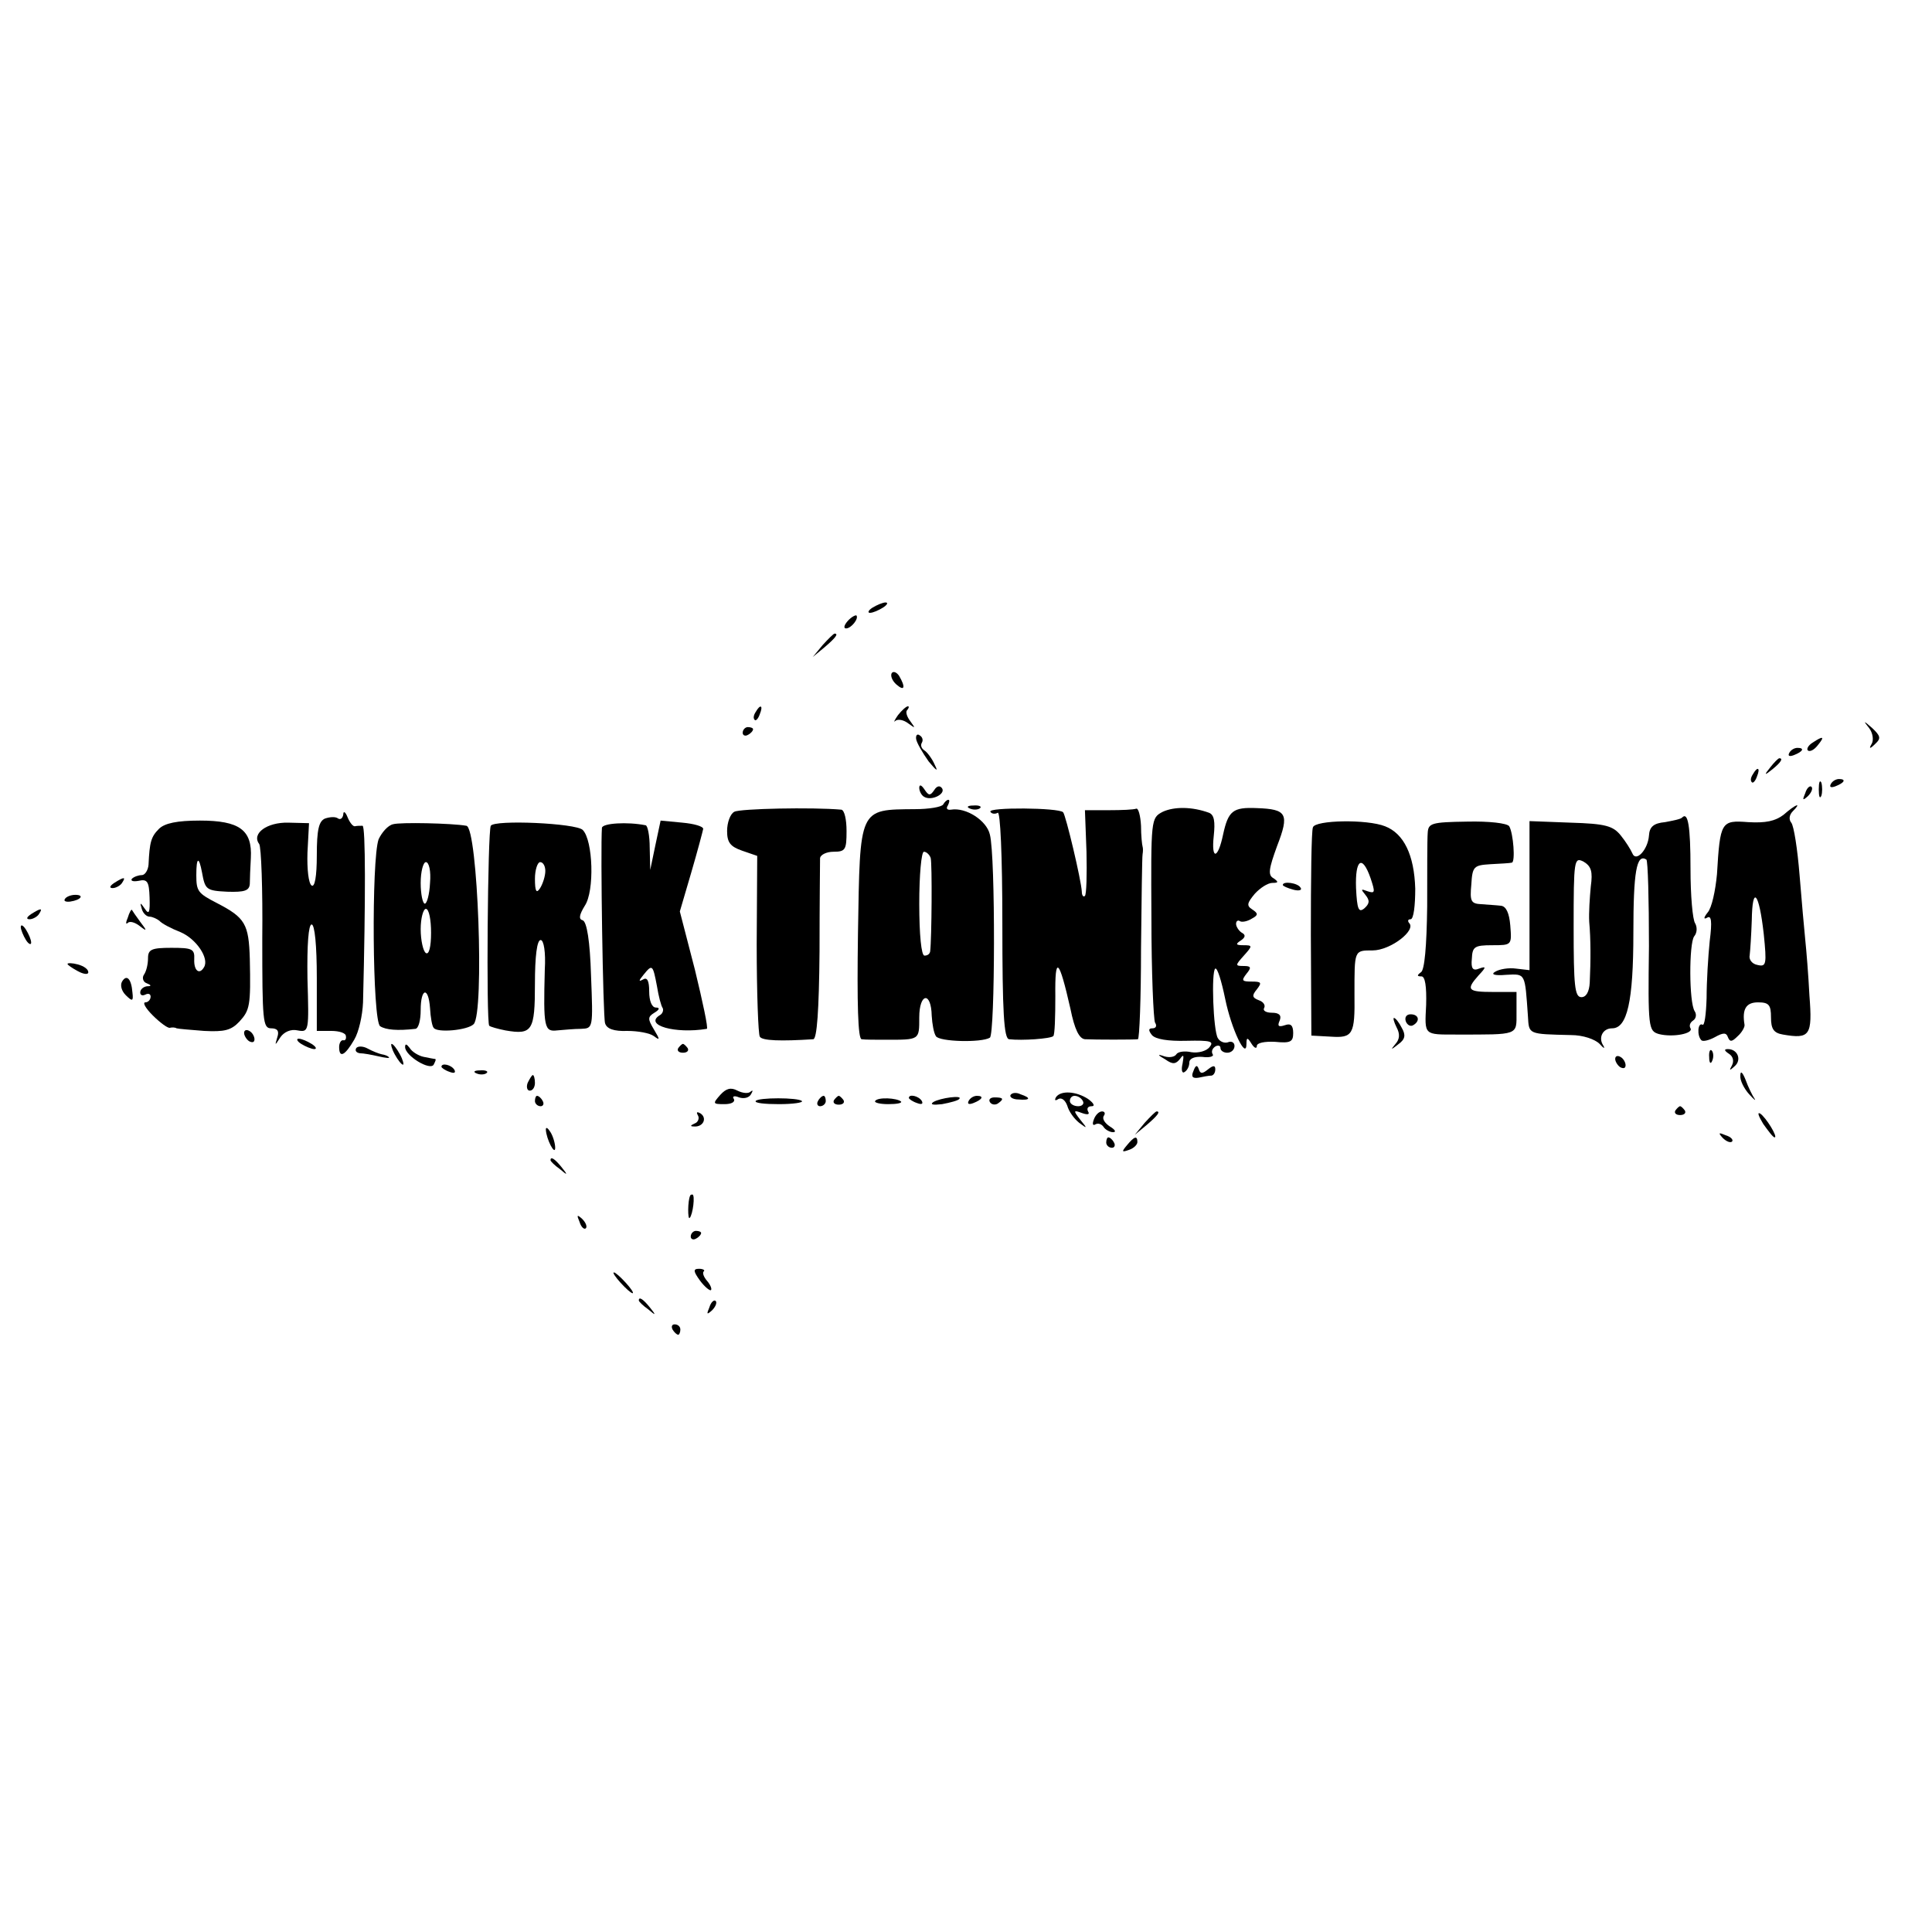 <?xml version="1.0" standalone="no"?>
<!DOCTYPE svg PUBLIC "-//W3C//DTD SVG 20010904//EN"
 "http://www.w3.org/TR/2001/REC-SVG-20010904/DTD/svg10.dtd">
<svg version="1.0" xmlns="http://www.w3.org/2000/svg"
 width="372pt" height="372pt" viewBox="0 0 372 372"
 preserveAspectRatio="xMidYMid meet">
<g transform="translate(0,372) scale(0.1,-0.1)"
fill="#000000" stroke="none">
<path d="M1680 2550 c-8 -5 -10 -10 -5 -10 6 0 17 5 25 10 8 5 11 10 5 10 -5
0 -17 -5 -25 -10z"/>
<path d="M1632 2524 c-7 -8 -8 -14 -3 -14 10 0 25 19 20 25 -2 1 -10 -3 -17
-11z"/>
<path d="M1584 2478 l-19 -23 23 19 c21 18 27 26 19 26 -2 0 -12 -10 -23 -22z"/>
<path d="M1717 2424 c-3 -5 1 -15 9 -22 16 -14 18 -5 5 17 -5 7 -11 9 -14 5z"/>
<path d="M1455 2349 c-4 -6 -5 -12 -2 -15 2 -3 7 2 10 11 7 17 1 20 -8 4z"/>
<path d="M1729 2343 c-7 -10 -9 -15 -5 -11 5 4 16 2 25 -5 14 -10 14 -10 4 4
-7 9 -10 19 -6 22 3 4 4 7 1 7 -3 0 -12 -8 -19 -17z"/>
<path d="M3599 2318 c7 -9 9 -23 5 -30 -6 -10 -4 -11 7 0 11 10 10 15 -6 30
-17 15 -18 15 -6 0z"/>
<path d="M1430 2309 c0 -5 5 -7 10 -4 6 3 10 8 10 11 0 2 -4 4 -10 4 -5 0 -10
-5 -10 -11z"/>
<path d="M1764 2297 c1 -7 12 -26 24 -43 15 -18 19 -21 12 -7 -5 12 -15 25
-20 28 -6 4 -8 10 -5 15 3 5 1 11 -4 14 -5 4 -8 0 -7 -7z"/>
<path d="M3490 2290 c-8 -5 -12 -12 -9 -15 4 -3 12 1 19 10 14 17 11 19 -10 5z"/>
<path d="M3445 2270 c-3 -6 1 -7 9 -4 18 7 21 14 7 14 -6 0 -13 -4 -16 -10z"/>
<path d="M3409 2243 c-13 -16 -12 -17 4 -4 16 13 21 21 13 21 -2 0 -10 -8 -17
-17z"/>
<path d="M3375 2229 c-4 -6 -5 -12 -2 -15 2 -3 7 2 10 11 7 17 1 20 -8 4z"/>
<path d="M3502 2200 c0 -14 2 -19 5 -12 2 6 2 18 0 25 -3 6 -5 1 -5 -13z"/>
<path d="M3525 2210 c-3 -6 1 -7 9 -4 18 7 21 14 7 14 -6 0 -13 -4 -16 -10z"/>
<path d="M1770 2203 c0 -6 4 -14 9 -17 14 -9 42 5 35 16 -4 6 -10 5 -15 -3 -8
-12 -11 -11 -19 1 -6 9 -10 10 -10 3z"/>
<path d="M3476 2193 c-6 -14 -5 -15 5 -6 7 7 10 15 7 18 -3 3 -9 -2 -12 -12z"/>
<path d="M1816 2171 c-3 -5 -28 -9 -54 -9 -109 -1 -106 4 -110 -239 -2 -137 0
-203 7 -204 6 -1 27 -1 46 -1 66 0 65 -1 65 43 0 47 23 51 24 3 1 -16 4 -33 8
-39 6 -11 88 -13 104 -3 10 7 11 349 0 391 -6 27 -46 53 -75 48 -7 -1 -10 2
-6 8 3 6 4 11 1 11 -3 0 -7 -4 -10 -9z m-24 -103 c3 -11 2 -155 -1 -180 -1 -5
-5 -8 -11 -8 -6 0 -10 40 -10 100 0 55 4 100 9 100 5 0 11 -6 13 -12z"/>
<path d="M1414 2157 c-8 -4 -14 -21 -14 -37 0 -22 6 -30 29 -38 l29 -10 -1
-170 c0 -93 3 -174 6 -178 4 -8 41 -9 103 -5 7 1 11 55 12 169 0 92 1 173 1
180 1 6 12 12 26 12 23 0 25 4 25 40 0 22 -4 40 -10 41 -56 5 -195 2 -206 -4z"/>
<path d="M1868 2163 c7 -3 16 -2 19 1 4 3 -2 6 -13 5 -11 0 -14 -3 -6 -6z"/>
<path d="M1907 2157 c2 -4 9 -5 14 -2 5 4 9 -81 9 -214 0 -170 3 -221 13 -222
25 -3 80 1 85 6 3 2 4 37 4 77 -1 80 7 73 29 -24 8 -40 17 -58 28 -59 19 -1
94 -1 102 0 3 1 6 79 6 174 1 94 2 177 3 182 1 6 1 12 0 15 -1 3 -3 21 -3 40
-1 19 -5 34 -9 33 -5 -2 -28 -3 -53 -3 l-46 0 3 -80 c1 -43 0 -82 -3 -85 -3
-3 -6 1 -6 8 -1 22 -31 148 -36 153 -8 9 -146 10 -140 1z"/>
<path d="M2239 2157 c-23 -12 -23 -13 -22 -204 0 -105 4 -196 7 -202 4 -6 2
-11 -5 -11 -8 0 -8 -4 -1 -13 7 -8 31 -12 67 -11 46 1 53 -1 44 -12 -6 -8 -22
-12 -35 -10 -13 3 -26 1 -29 -4 -3 -5 -13 -7 -23 -4 -14 5 -14 3 2 -6 14 -10
20 -9 28 1 7 10 8 8 5 -9 -3 -12 -1 -20 4 -16 5 3 9 11 9 18 0 8 10 12 25 11
14 -2 23 1 20 5 -3 5 -1 11 5 15 5 3 10 2 10 -3 0 -5 6 -9 13 -9 8 0 14 6 14
13 0 7 -6 10 -13 7 -6 -2 -15 1 -19 8 -9 14 -13 129 -5 134 4 2 12 -24 19 -58
12 -59 41 -119 41 -87 0 13 2 13 10 0 5 -8 10 -10 10 -4 0 6 15 9 35 8 30 -3
35 0 35 17 0 15 -5 19 -16 15 -12 -4 -15 -2 -10 9 4 10 -1 15 -15 15 -11 0
-18 4 -15 9 3 5 -1 12 -10 15 -13 5 -14 9 -4 21 10 13 9 15 -10 15 -19 0 -20
2 -10 15 10 12 9 15 -5 15 -17 0 -17 1 0 20 17 19 17 20 -1 20 -14 0 -16 2 -5
9 9 6 10 11 2 15 -6 4 -11 12 -11 17 0 6 4 8 8 5 4 -2 14 0 22 5 13 7 13 10 1
18 -11 7 -10 12 5 30 10 11 25 21 34 21 12 0 12 2 2 9 -11 6 -9 18 7 62 24 62
19 71 -39 73 -46 2 -55 -5 -65 -51 -10 -48 -23 -49 -18 -3 3 28 1 41 -9 45
-33 12 -67 12 -89 2z"/>
<path d="M3434 2151 c-16 -12 -34 -16 -68 -14 -52 4 -54 1 -60 -100 -3 -32
-10 -65 -18 -74 -8 -10 -8 -14 -1 -10 8 5 10 -6 5 -45 -3 -29 -6 -78 -6 -110
-1 -31 -4 -54 -8 -51 -9 5 -11 -21 -2 -30 3 -3 15 0 26 6 16 9 22 9 25 0 4
-10 8 -9 19 2 8 7 14 18 13 22 -5 30 3 43 26 43 21 0 25 -5 25 -29 0 -22 5
-30 23 -33 52 -9 57 -2 51 75 -2 40 -6 88 -8 107 -2 19 -7 76 -11 125 -4 50
-11 95 -16 101 -5 6 -4 15 3 22 18 18 6 14 -18 -7z m-38 -229 c6 -59 5 -64
-12 -60 -11 2 -17 11 -15 19 1 8 3 38 4 67 1 69 14 54 23 -26z"/>
<path d="M661 2152 c-1 -7 -5 -11 -10 -8 -5 4 -16 3 -25 0 -12 -5 -16 -21 -16
-71 0 -41 -4 -62 -10 -58 -6 4 -9 32 -8 63 l3 57 -40 1 c-41 1 -71 -21 -56
-41 4 -5 7 -88 6 -182 0 -158 1 -173 17 -173 12 0 16 -5 12 -17 -5 -17 -5 -17
6 0 7 10 20 16 33 13 22 -4 22 -2 19 100 -1 65 2 104 8 104 6 0 10 -40 10
-103 l0 -102 28 0 c15 0 28 -4 28 -10 1 -5 -1 -9 -5 -8 -4 1 -8 -5 -8 -13 0
-22 11 -17 29 14 9 15 16 47 17 72 5 198 5 340 -1 340 -5 0 -11 0 -15 -1 -4 0
-10 8 -14 18 -4 10 -8 12 -8 5z"/>
<path d="M3239 2146 c-2 -3 -17 -6 -33 -9 -22 -2 -30 -9 -31 -26 -2 -27 -25
-52 -32 -34 -3 7 -13 23 -22 34 -15 19 -30 23 -97 25 l-79 3 0 -144 0 -143
-26 3 c-14 2 -32 -1 -40 -6 -9 -5 -2 -8 21 -6 38 2 36 4 42 -80 2 -35 0 -34
83 -36 23 0 46 -8 55 -17 8 -9 11 -10 7 -3 -10 15 -1 33 17 33 29 0 41 51 41
184 0 117 6 153 25 141 3 -2 5 -77 5 -167 -2 -157 -1 -163 19 -169 27 -7 67 1
61 11 -3 5 -1 11 5 15 6 4 7 12 3 18 -11 17 -11 130 -1 144 6 7 6 18 2 25 -5
7 -9 54 -9 105 0 84 -5 110 -16 99z m-176 -133 c-2 -21 -4 -51 -3 -68 3 -33 3
-74 1 -117 -1 -18 -7 -28 -16 -28 -13 0 -15 22 -15 135 0 130 1 135 19 126 15
-9 18 -19 14 -48z"/>
<path d="M306 2124 c-15 -15 -18 -25 -20 -69 -1 -11 -7 -20 -13 -20 -6 0 -15
-3 -19 -7 -3 -4 2 -6 13 -4 17 4 20 -2 21 -32 1 -29 -1 -34 -9 -22 -9 13 -10
13 -6 0 2 -8 9 -15 15 -15 5 0 14 -4 19 -8 4 -5 23 -15 41 -22 30 -13 55 -50
45 -67 -9 -16 -20 -7 -19 15 1 20 -4 22 -44 22 -38 0 -45 -3 -45 -20 0 -11 -3
-25 -8 -32 -4 -6 -1 -14 5 -16 10 -4 10 -6 1 -6 -7 -1 -13 -6 -13 -12 0 -5 4
-7 10 -4 6 3 10 1 10 -4 0 -6 -5 -11 -10 -11 -6 0 0 -11 14 -25 14 -14 29 -25
33 -24 4 1 10 1 13 -1 3 -1 27 -3 53 -5 39 -2 52 1 68 18 20 22 22 30 20 121
-2 67 -9 79 -63 107 -37 19 -40 23 -40 54 0 35 5 37 11 5 6 -33 8 -35 49 -37
33 -1 42 2 43 15 0 9 1 32 2 50 3 54 -22 72 -98 72 -44 0 -68 -5 -79 -16z"/>
<path d="M757 2133 c-10 -2 -22 -16 -28 -29 -14 -39 -12 -351 3 -360 11 -7 33
-9 68 -5 6 1 10 17 10 36 0 43 15 46 18 4 1 -18 4 -35 7 -38 6 -10 65 -5 77 7
21 21 8 379 -14 382 -28 5 -128 7 -141 3z m71 -113 c-1 -22 -6 -40 -10 -40 -4
0 -8 18 -8 40 0 22 5 40 10 40 6 0 10 -17 8 -40z m2 -96 c0 -27 -4 -43 -10
-39 -5 3 -10 24 -10 46 0 21 5 39 10 39 6 0 10 -21 10 -46z"/>
<path d="M945 2130 c-6 -10 -9 -379 -3 -385 2 -2 16 -6 31 -9 52 -9 57 -1 57
90 0 53 4 84 11 84 6 0 10 -23 8 -57 -3 -112 -1 -120 24 -117 12 1 33 3 46 3
23 1 23 1 19 103 -2 66 -8 103 -16 106 -8 2 -7 10 4 28 19 28 16 126 -4 146
-13 13 -170 20 -177 8z m105 -87 c0 -10 -5 -25 -10 -33 -7 -11 -10 -7 -10 18
0 17 5 32 10 32 6 0 10 -8 10 -17z"/>
<path d="M1159 2126 c-3 -40 2 -364 6 -376 3 -11 17 -16 43 -15 20 0 43 -4 51
-10 12 -9 12 -7 0 13 -12 20 -12 24 1 32 10 6 11 10 3 10 -8 0 -13 13 -13 31
0 21 -4 28 -12 23 -9 -5 -8 -2 1 9 17 21 18 20 26 -22 3 -19 8 -38 11 -42 2
-4 0 -11 -6 -14 -30 -19 30 -36 91 -26 3 1 -8 52 -23 114 l-29 112 22 75 c12
41 22 79 23 84 0 5 -18 10 -40 12 l-42 4 -10 -47 -10 -48 -1 43 c0 23 -4 43
-8 43 -35 7 -83 4 -84 -5z"/>
<path d="M2528 2127 c-3 -7 -4 -100 -4 -207 l1 -194 37 -2 c43 -3 47 4 46 81
0 86 -1 85 35 85 34 0 85 39 70 53 -3 4 -2 7 3 7 6 0 9 27 9 59 -2 65 -22 106
-58 120 -35 14 -135 12 -139 -2z m111 -98 c9 -27 9 -30 -6 -25 -13 5 -13 4 -4
-7 9 -11 8 -17 -2 -26 -11 -9 -14 -2 -16 39 -2 56 12 65 28 19z"/>
<path d="M2749 2116 c-1 -12 -1 -75 -1 -141 -1 -77 -5 -123 -12 -127 -8 -6 -8
-8 1 -8 7 0 10 -19 9 -55 -3 -59 -5 -57 59 -57 120 0 115 -2 115 42 l0 40 -45
0 c-49 0 -53 4 -28 32 15 16 15 18 1 13 -12 -5 -16 0 -14 19 1 23 5 26 39 26
38 0 38 0 35 38 -2 24 -8 37 -18 38 -8 1 -25 2 -38 3 -20 1 -22 6 -19 38 2 35
5 37 37 39 19 1 38 2 41 3 7 1 3 56 -5 70 -4 6 -39 10 -81 9 -69 -1 -75 -3
-76 -22z"/>
<path d="M220 2020 c-9 -6 -10 -10 -3 -10 6 0 15 5 18 10 8 12 4 12 -15 0z"/>
<path d="M2470 2016 c0 -2 9 -6 20 -9 11 -3 18 -1 14 4 -5 9 -34 13 -34 5z"/>
<path d="M125 1989 c-3 -4 2 -6 10 -5 21 3 28 13 10 13 -9 0 -18 -4 -20 -8z"/>
<path d="M60 1960 c-9 -6 -10 -10 -3 -10 6 0 15 5 18 10 8 12 4 12 -15 0z"/>
<path d="M246 1953 c-4 -9 -4 -14 0 -10 4 4 14 1 23 -6 14 -11 15 -10 1 8 -8
11 -15 21 -16 23 -1 2 -5 -5 -8 -15z"/>
<path d="M40 1935 c0 -5 5 -17 10 -25 5 -8 10 -10 10 -5 0 6 -5 17 -10 25 -5
8 -10 11 -10 5z"/>
<path d="M130 1864 c0 -2 9 -8 20 -14 11 -6 20 -7 20 -2 0 6 -9 12 -20 15 -11
3 -20 3 -20 1z"/>
<path d="M235 1830 c-4 -7 -1 -18 7 -26 13 -13 15 -12 13 5 -2 26 -11 36 -20
21z"/>
<path d="M2707 1753 c3 -7 9 -10 14 -7 14 8 11 21 -5 21 -8 0 -12 -6 -9 -14z"/>
<path d="M2689 1742 c7 -13 6 -23 -2 -32 -10 -12 -9 -12 5 -1 14 10 15 18 7
32 -5 10 -12 19 -15 19 -2 0 0 -8 5 -18z"/>
<path d="M470 1731 c0 -5 5 -13 10 -16 6 -3 10 -2 10 4 0 5 -4 13 -10 16 -5 3
-10 2 -10 -4z"/>
<path d="M580 1710 c8 -5 20 -10 25 -10 6 0 3 5 -5 10 -8 5 -19 10 -25 10 -5
0 -3 -5 5 -10z"/>
<path d="M686 1702 c-3 -5 0 -9 7 -10 7 0 23 -3 36 -6 13 -3 22 -4 20 -2 -2 3
-8 5 -14 6 -5 1 -18 6 -27 11 -9 5 -19 5 -22 1z"/>
<path d="M760 1690 c6 -11 13 -20 16 -20 2 0 0 9 -6 20 -6 11 -13 20 -16 20
-2 0 0 -9 6 -20z"/>
<path d="M780 1704 c0 -17 48 -46 55 -34 3 6 5 10 3 11 -2 0 -12 2 -22 4 -10
2 -23 10 -27 17 -6 8 -9 9 -9 2z"/>
<path d="M1306 1702 c-3 -5 1 -9 9 -9 8 0 12 4 9 9 -3 4 -7 8 -9 8 -2 0 -6 -4
-9 -8z"/>
<path d="M3291 1684 c0 -11 3 -14 6 -6 3 7 2 16 -1 19 -3 4 -6 -2 -5 -13z"/>
<path d="M3329 1691 c8 -5 10 -14 6 -22 -6 -11 -5 -11 5 -2 14 12 6 33 -13 33
-8 0 -7 -3 2 -9z"/>
<path d="M3110 1681 c0 -5 5 -13 10 -16 6 -3 10 -2 10 4 0 5 -4 13 -10 16 -5
3 -10 2 -10 -4z"/>
<path d="M850 1666 c0 -2 7 -7 16 -10 8 -3 12 -2 9 4 -6 10 -25 14 -25 6z"/>
<path d="M2298 1658 c-5 -11 -2 -15 10 -13 9 2 20 4 25 4 4 1 7 6 7 12 0 8 -4
8 -14 0 -11 -9 -15 -9 -18 1 -3 8 -6 7 -10 -4z"/>
<path d="M918 1653 c7 -3 16 -2 19 1 4 3 -2 6 -13 5 -11 0 -14 -3 -6 -6z"/>
<path d="M3351 1649 c-1 -9 7 -25 17 -36 9 -10 14 -14 10 -8 -4 6 -12 22 -17
36 -6 15 -10 18 -10 8z"/>
<path d="M1016 1635 c-3 -8 -1 -15 4 -15 6 0 10 7 10 15 0 8 -2 15 -4 15 -2 0
-6 -7 -10 -15z"/>
<path d="M1387 1612 c-15 -17 -15 -18 8 -18 13 0 21 4 18 10 -4 5 1 7 10 3 9
-3 19 -1 23 6 4 7 4 9 -1 5 -4 -4 -15 -3 -25 2 -13 7 -22 4 -33 -8z"/>
<path d="M1946 1612 c-3 -4 4 -9 15 -9 23 -2 25 3 4 10 -8 4 -16 3 -19 -1z"/>
<path d="M2033 1607 c-3 -6 -1 -7 5 -3 6 3 13 -2 17 -13 3 -11 13 -25 23 -33
16 -12 16 -11 2 6 -14 18 -13 19 3 13 11 -4 16 -3 12 3 -3 6 0 10 7 10 7 0 4
6 -7 14 -23 15 -53 17 -62 3z m52 -7 c3 -5 -1 -10 -9 -10 -9 0 -16 5 -16 10 0
6 4 10 9 10 6 0 13 -4 16 -10z"/>
<path d="M1030 1600 c0 -5 5 -10 11 -10 5 0 7 5 4 10 -3 6 -8 10 -11 10 -2 0
-4 -4 -4 -10z"/>
<path d="M1455 1600 c-2 -4 18 -6 45 -6 27 0 47 3 44 6 -7 7 -85 7 -89 0z"/>
<path d="M1575 1600 c-3 -5 -1 -10 4 -10 6 0 11 5 11 10 0 6 -2 10 -4 10 -3 0
-8 -4 -11 -10z"/>
<path d="M1606 1602 c-3 -5 1 -9 9 -9 8 0 12 4 9 9 -3 4 -7 8 -9 8 -2 0 -6 -4
-9 -8z"/>
<path d="M1685 1600 c-2 -3 9 -6 25 -6 17 0 27 2 25 5 -8 7 -45 9 -50 1z"/>
<path d="M1750 1606 c0 -2 7 -7 16 -10 8 -3 12 -2 9 4 -6 10 -25 14 -25 6z"/>
<path d="M1797 1598 c-7 -5 0 -6 17 -4 16 3 31 7 33 10 8 8 -37 2 -50 -6z"/>
<path d="M1865 1600 c-3 -6 1 -7 9 -4 18 7 21 14 7 14 -6 0 -13 -4 -16 -10z"/>
<path d="M1906 1598 c3 -5 10 -6 15 -3 13 9 11 12 -6 12 -8 0 -12 -4 -9 -9z"/>
<path d="M3226 1582 c-3 -5 1 -9 9 -9 8 0 12 4 9 9 -3 4 -7 8 -9 8 -2 0 -6 -4
-9 -8z"/>
<path d="M1344 1572 c3 -5 0 -13 -6 -15 -9 -4 -10 -6 -1 -6 17 -1 25 16 12 25
-7 4 -9 3 -5 -4z"/>
<path d="M2106 1564 c-3 -8 -2 -12 3 -9 5 3 12 1 16 -5 3 -5 12 -10 18 -10 7
0 4 5 -6 11 -9 6 -15 14 -12 20 4 5 2 9 -3 9 -6 0 -13 -7 -16 -16z"/>
<path d="M2204 1558 l-19 -23 23 19 c21 18 27 26 19 26 -2 0 -12 -10 -23 -22z"/>
<path d="M3395 1556 c10 -14 19 -26 22 -26 7 0 -17 39 -28 46 -6 3 -3 -5 6
-20z"/>
<path d="M1051 1545 c1 -19 18 -51 18 -35 0 8 -4 22 -9 30 -5 8 -9 11 -9 5z"/>
<path d="M3317 1529 c7 -7 15 -10 18 -7 3 3 -2 9 -12 12 -14 6 -15 5 -6 -5z"/>
<path d="M2130 1520 c0 -5 5 -10 11 -10 5 0 7 5 4 10 -3 6 -8 10 -11 10 -2 0
-4 -4 -4 -10z"/>
<path d="M2170 1515 c-11 -13 -10 -14 4 -9 9 3 16 10 16 15 0 13 -6 11 -20 -6z"/>
<path d="M1060 1486 c0 -2 8 -10 18 -17 15 -13 16 -12 3 4 -13 16 -21 21 -21
13z"/>
<path d="M1329 1418 c-5 -9 -5 -48 -1 -43 6 6 11 45 5 45 -2 0 -4 -1 -4 -2z"/>
<path d="M1116 1367 c3 -10 9 -15 12 -12 3 3 0 11 -7 18 -10 9 -11 8 -5 -6z"/>
<path d="M1330 1339 c0 -5 5 -7 10 -4 6 3 10 8 10 11 0 2 -4 4 -10 4 -5 0 -10
-5 -10 -11z"/>
<path d="M1348 1254 c9 -12 19 -20 21 -18 2 2 -1 10 -7 17 -7 8 -10 16 -7 19
3 2 -1 5 -9 5 -12 0 -11 -5 2 -23z"/>
<path d="M1195 1250 c10 -11 20 -20 23 -20 3 0 -3 9 -13 20 -10 11 -20 20 -23
20 -3 0 3 -9 13 -20z"/>
<path d="M1230 1216 c0 -2 8 -10 18 -17 15 -13 16 -12 3 4 -13 16 -21 21 -21
13z"/>
<path d="M1366 1203 c-6 -14 -5 -15 5 -6 7 7 10 15 7 18 -3 3 -9 -2 -12 -12z"/>
<path d="M1295 1160 c3 -5 8 -10 11 -10 2 0 4 5 4 10 0 6 -5 10 -11 10 -5 0
-7 -4 -4 -10z"/>
</g>
</svg>
